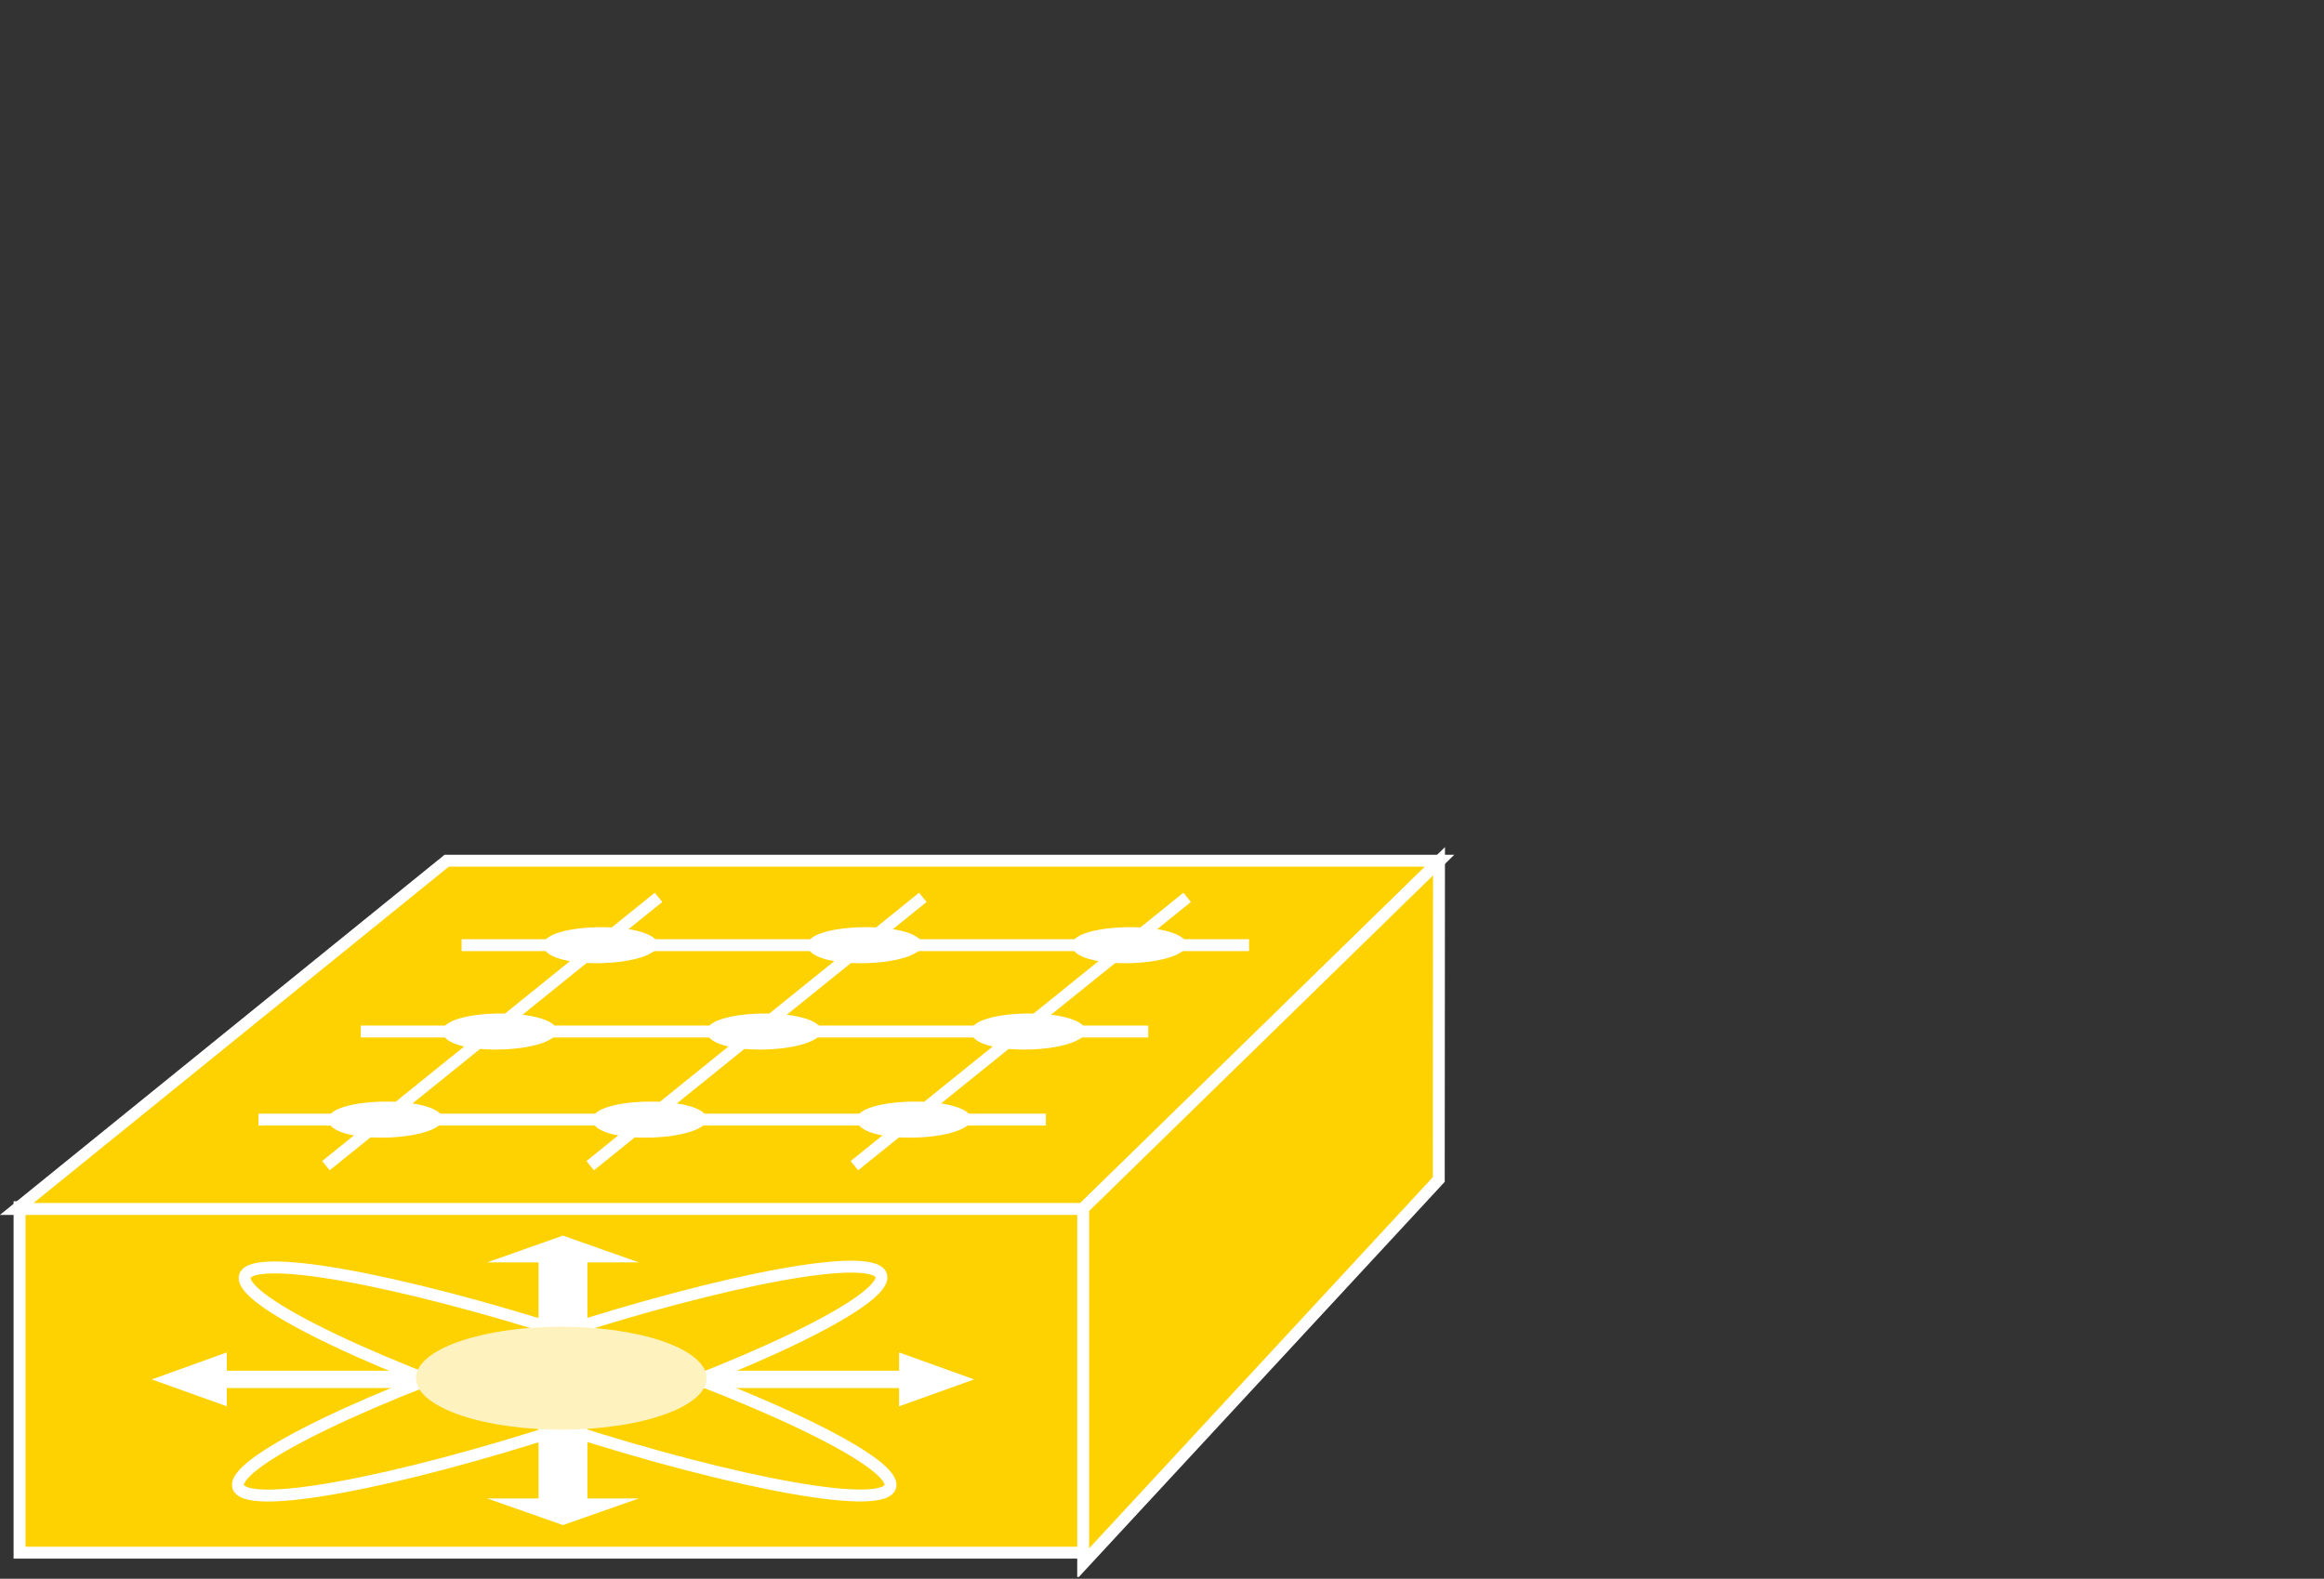 <?xml version="1.0" encoding="UTF-8"?>
<svg xmlns="http://www.w3.org/2000/svg" xmlns:xlink="http://www.w3.org/1999/xlink" width="78pt" height="53pt" viewBox="0 0 78 53" version="1.1">
<rect x="0" y="0" width="78" height="53" fill="#333333" stroke="none"/>
<defs>
<clipPath id="clip1">
  <path d="M 0 0.629 L 77.32 0.629 L 77.32 52.941 L 0 52.941 L 0 0.629 Z M 0 0.629 "/>
</clipPath>
<clipPath id="clip2">
  <path d="M 0 0.629 L 77.32 0.629 L 77.32 52.941 L 0 52.941 L 0 0.629 Z M 0 0.629 "/>
</clipPath>
<clipPath id="clip3">
  <path d="M 0 0.629 L 77.32 0.629 L 77.32 52.941 L 0 52.941 L 0 0.629 Z M 0 0.629 "/>
</clipPath>
</defs>
<g id="surface0">
<path style=" stroke:none;fill-rule:nonzero;fill:#FED100;fill-opacity:1;" d="M 0.656 40.527 L 36.379 40.527 L 36.379 52.125 L 0.656 52.125 L 0.656 40.527 Z M 0.656 40.527 "/>
<g clip-path="url(#clip1)" clip-rule="nonzero">
<path style="fill:none;stroke-width:0.4;stroke-linecap:butt;stroke-linejoin:miter;stroke:#FFFFFF;stroke-opacity:1;stroke-miterlimit:4;" d="M 0.656 0.875 L 36.379 0.875 L 36.379 12.473 L 0.656 12.473 L 0.656 0.875 Z M 0.656 0.875 " transform="matrix(1,0,0,-1,0,53)"/>
</g>
<path style=" stroke:none;fill-rule:nonzero;fill:#FED100;fill-opacity:1;" d="M 0.562 40.586 L 14.992 28.895 L 48.32 28.895 L 36.344 40.586 L 0.562 40.586 "/>
<g clip-path="url(#clip2)" clip-rule="nonzero">
<path style="fill:none;stroke-width:0.4;stroke-linecap:butt;stroke-linejoin:miter;stroke:#FFFFFF;stroke-opacity:1;stroke-miterlimit:4;" d="M 0.562 12.414 L 14.992 24.105 L 48.32 24.105 L 36.344 12.414 L 0.562 12.414 Z M 0.562 12.414 " transform="matrix(1,0,0,-1,0,53)"/>
</g>
<path style=" stroke:none;fill-rule:nonzero;fill:#FED100;fill-opacity:1;" d="M 36.355 52.488 L 48.289 39.598 L 48.297 28.914 L 36.355 40.57 L 36.355 52.488 "/>
<g clip-path="url(#clip3)" clip-rule="nonzero">
<path style="fill:none;stroke-width:0.4;stroke-linecap:butt;stroke-linejoin:miter;stroke:#FFFFFF;stroke-opacity:1;stroke-miterlimit:4;" d="M 36.355 0.512 L 48.289 13.402 L 48.297 24.086 L 36.355 12.43 L 36.355 0.512 Z M 36.355 0.512 " transform="matrix(1,0,0,-1,0,53)"/>
</g>
<path style="fill-rule:nonzero;fill:#FED100;fill-opacity:1;stroke-width:0.4;stroke-linecap:butt;stroke-linejoin:miter;stroke:#FFFFFF;stroke-opacity:1;stroke-miterlimit:4;" d="M 10.938 13.867 L 22.102 22.875 " transform="matrix(1,0,0,-1,0,53)"/>
<path style="fill-rule:nonzero;fill:#FED100;fill-opacity:1;stroke-width:0.4;stroke-linecap:butt;stroke-linejoin:miter;stroke:#FFFFFF;stroke-opacity:1;stroke-miterlimit:4;" d="M 19.809 13.867 L 30.973 22.875 " transform="matrix(1,0,0,-1,0,53)"/>
<path style="fill-rule:nonzero;fill:#FED100;fill-opacity:1;stroke-width:0.4;stroke-linecap:butt;stroke-linejoin:miter;stroke:#FFFFFF;stroke-opacity:1;stroke-miterlimit:4;" d="M 28.676 13.867 L 39.844 22.875 " transform="matrix(1,0,0,-1,0,53)"/>
<path style="fill-rule:nonzero;fill:#FED100;fill-opacity:1;stroke-width:0.4;stroke-linecap:butt;stroke-linejoin:miter;stroke:#FFFFFF;stroke-opacity:1;stroke-miterlimit:4;" d="M 15.492 21.27 L 41.922 21.27 " transform="matrix(1,0,0,-1,0,53)"/>
<path style=" stroke:none;fill-rule:nonzero;fill:#FFFFFF;fill-opacity:1;" d="M 14.297 46.016 L 7.613 46.016 L 7.613 45.402 L 5.094 46.309 L 7.613 47.211 L 7.613 46.598 L 14.297 46.598 L 14.297 46.016 "/>
<path style=" stroke:none;fill-rule:nonzero;fill:#FFFFFF;fill-opacity:1;" d="M 18.074 47.934 L 18.074 50.305 L 16.352 50.305 L 18.895 51.199 L 21.438 50.305 L 19.715 50.305 L 19.715 47.934 L 18.074 47.934 "/>
<path style=" stroke:none;fill-rule:nonzero;fill:#FFFFFF;fill-opacity:1;" d="M 18.074 44.742 L 18.074 42.379 L 16.352 42.379 L 18.895 41.48 L 21.438 42.379 L 19.715 42.379 L 19.715 44.742 L 18.074 44.742 "/>
<path style=" stroke:none;fill-rule:nonzero;fill:#FFFFFF;fill-opacity:1;" d="M 23.492 46.598 L 30.176 46.598 L 30.176 47.211 L 32.695 46.309 L 30.176 45.402 L 30.176 46.016 L 23.492 46.016 L 23.492 46.598 "/>
<path style="fill:none;stroke-width:0.4;stroke-linecap:butt;stroke-linejoin:miter;stroke:#FFFFFF;stroke-opacity:1;stroke-miterlimit:4;" d="M 29.645 2.891 C 28.391 2.422 22.629 3.711 16.777 5.773 C 10.926 7.836 7.199 9.887 8.453 10.355 C 9.707 10.824 15.473 9.531 21.324 7.473 C 27.176 5.41 30.898 3.359 29.645 2.891 Z M 29.312 10.391 C 30.637 9.945 26.996 7.902 21.184 5.828 C 15.367 3.754 9.578 2.434 8.258 2.879 C 6.934 3.32 10.57 5.363 16.387 7.441 C 22.199 9.516 27.984 10.836 29.312 10.391 Z M 29.312 10.391 " transform="matrix(1,0,0,-1,0,53)"/>
<path style=" stroke:none;fill-rule:nonzero;fill:#FEF3BF;fill-opacity:1;" d="M 21.637 47.684 C 23.844 47.137 24.379 46.059 22.832 45.273 C 21.285 44.492 18.246 44.305 16.039 44.852 C 13.832 45.395 13.297 46.477 14.844 47.258 C 16.387 48.039 19.43 48.23 21.637 47.684 "/>
<path style=" stroke:none;fill-rule:evenodd;fill:#FFFFFF;fill-opacity:1;" d="M 22.102 31.734 C 21.855 32.5 18.262 32.574 18.234 31.734 C 18.207 30.961 22.012 30.887 22.102 31.734 "/>
<path style=" stroke:none;fill-rule:evenodd;fill:#FFFFFF;fill-opacity:1;" d="M 30.973 31.734 C 30.727 32.5 27.133 32.574 27.102 31.734 C 27.074 30.961 30.883 30.887 30.973 31.734 "/>
<path style=" stroke:none;fill-rule:evenodd;fill:#FFFFFF;fill-opacity:1;" d="M 39.844 31.734 C 39.598 32.5 36.004 32.574 35.973 31.734 C 35.945 30.961 39.754 30.887 39.844 31.734 "/>
<path style="fill-rule:nonzero;fill:#FED100;fill-opacity:1;stroke-width:0.4;stroke-linecap:butt;stroke-linejoin:miter;stroke:#FFFFFF;stroke-opacity:1;stroke-miterlimit:4;" d="M 12.109 18.371 L 38.539 18.371 " transform="matrix(1,0,0,-1,0,53)"/>
<path style=" stroke:none;fill-rule:evenodd;fill:#FFFFFF;fill-opacity:1;" d="M 18.719 34.633 C 18.473 35.398 14.879 35.473 14.852 34.633 C 14.82 33.859 18.629 33.785 18.719 34.633 "/>
<path style=" stroke:none;fill-rule:evenodd;fill:#FFFFFF;fill-opacity:1;" d="M 27.59 34.633 C 27.344 35.398 23.75 35.473 23.719 34.633 C 23.691 33.859 27.5 33.785 27.59 34.633 "/>
<path style=" stroke:none;fill-rule:evenodd;fill:#FFFFFF;fill-opacity:1;" d="M 36.461 34.633 C 36.211 35.398 32.617 35.473 32.59 34.633 C 32.562 33.859 36.367 33.785 36.461 34.633 "/>
<path style="fill-rule:nonzero;fill:#FED100;fill-opacity:1;stroke-width:0.4;stroke-linecap:butt;stroke-linejoin:miter;stroke:#FFFFFF;stroke-opacity:1;stroke-miterlimit:4;" d="M 8.676 15.414 L 35.102 15.414 " transform="matrix(1,0,0,-1,0,53)"/>
<path style=" stroke:none;fill-rule:evenodd;fill:#FFFFFF;fill-opacity:1;" d="M 14.883 37.59 C 14.637 38.355 11.043 38.43 11.012 37.59 C 10.984 36.816 14.793 36.742 14.883 37.59 "/>
<path style=" stroke:none;fill-rule:evenodd;fill:#FFFFFF;fill-opacity:1;" d="M 23.754 37.59 C 23.504 38.355 19.91 38.43 19.883 37.59 C 19.855 36.816 23.66 36.742 23.754 37.59 "/>
<path style=" stroke:none;fill-rule:evenodd;fill:#FFFFFF;fill-opacity:1;" d="M 32.621 37.59 C 32.375 38.355 28.781 38.43 28.754 37.59 C 28.727 36.816 32.531 36.742 32.621 37.59 "/>
</g>
</svg>
